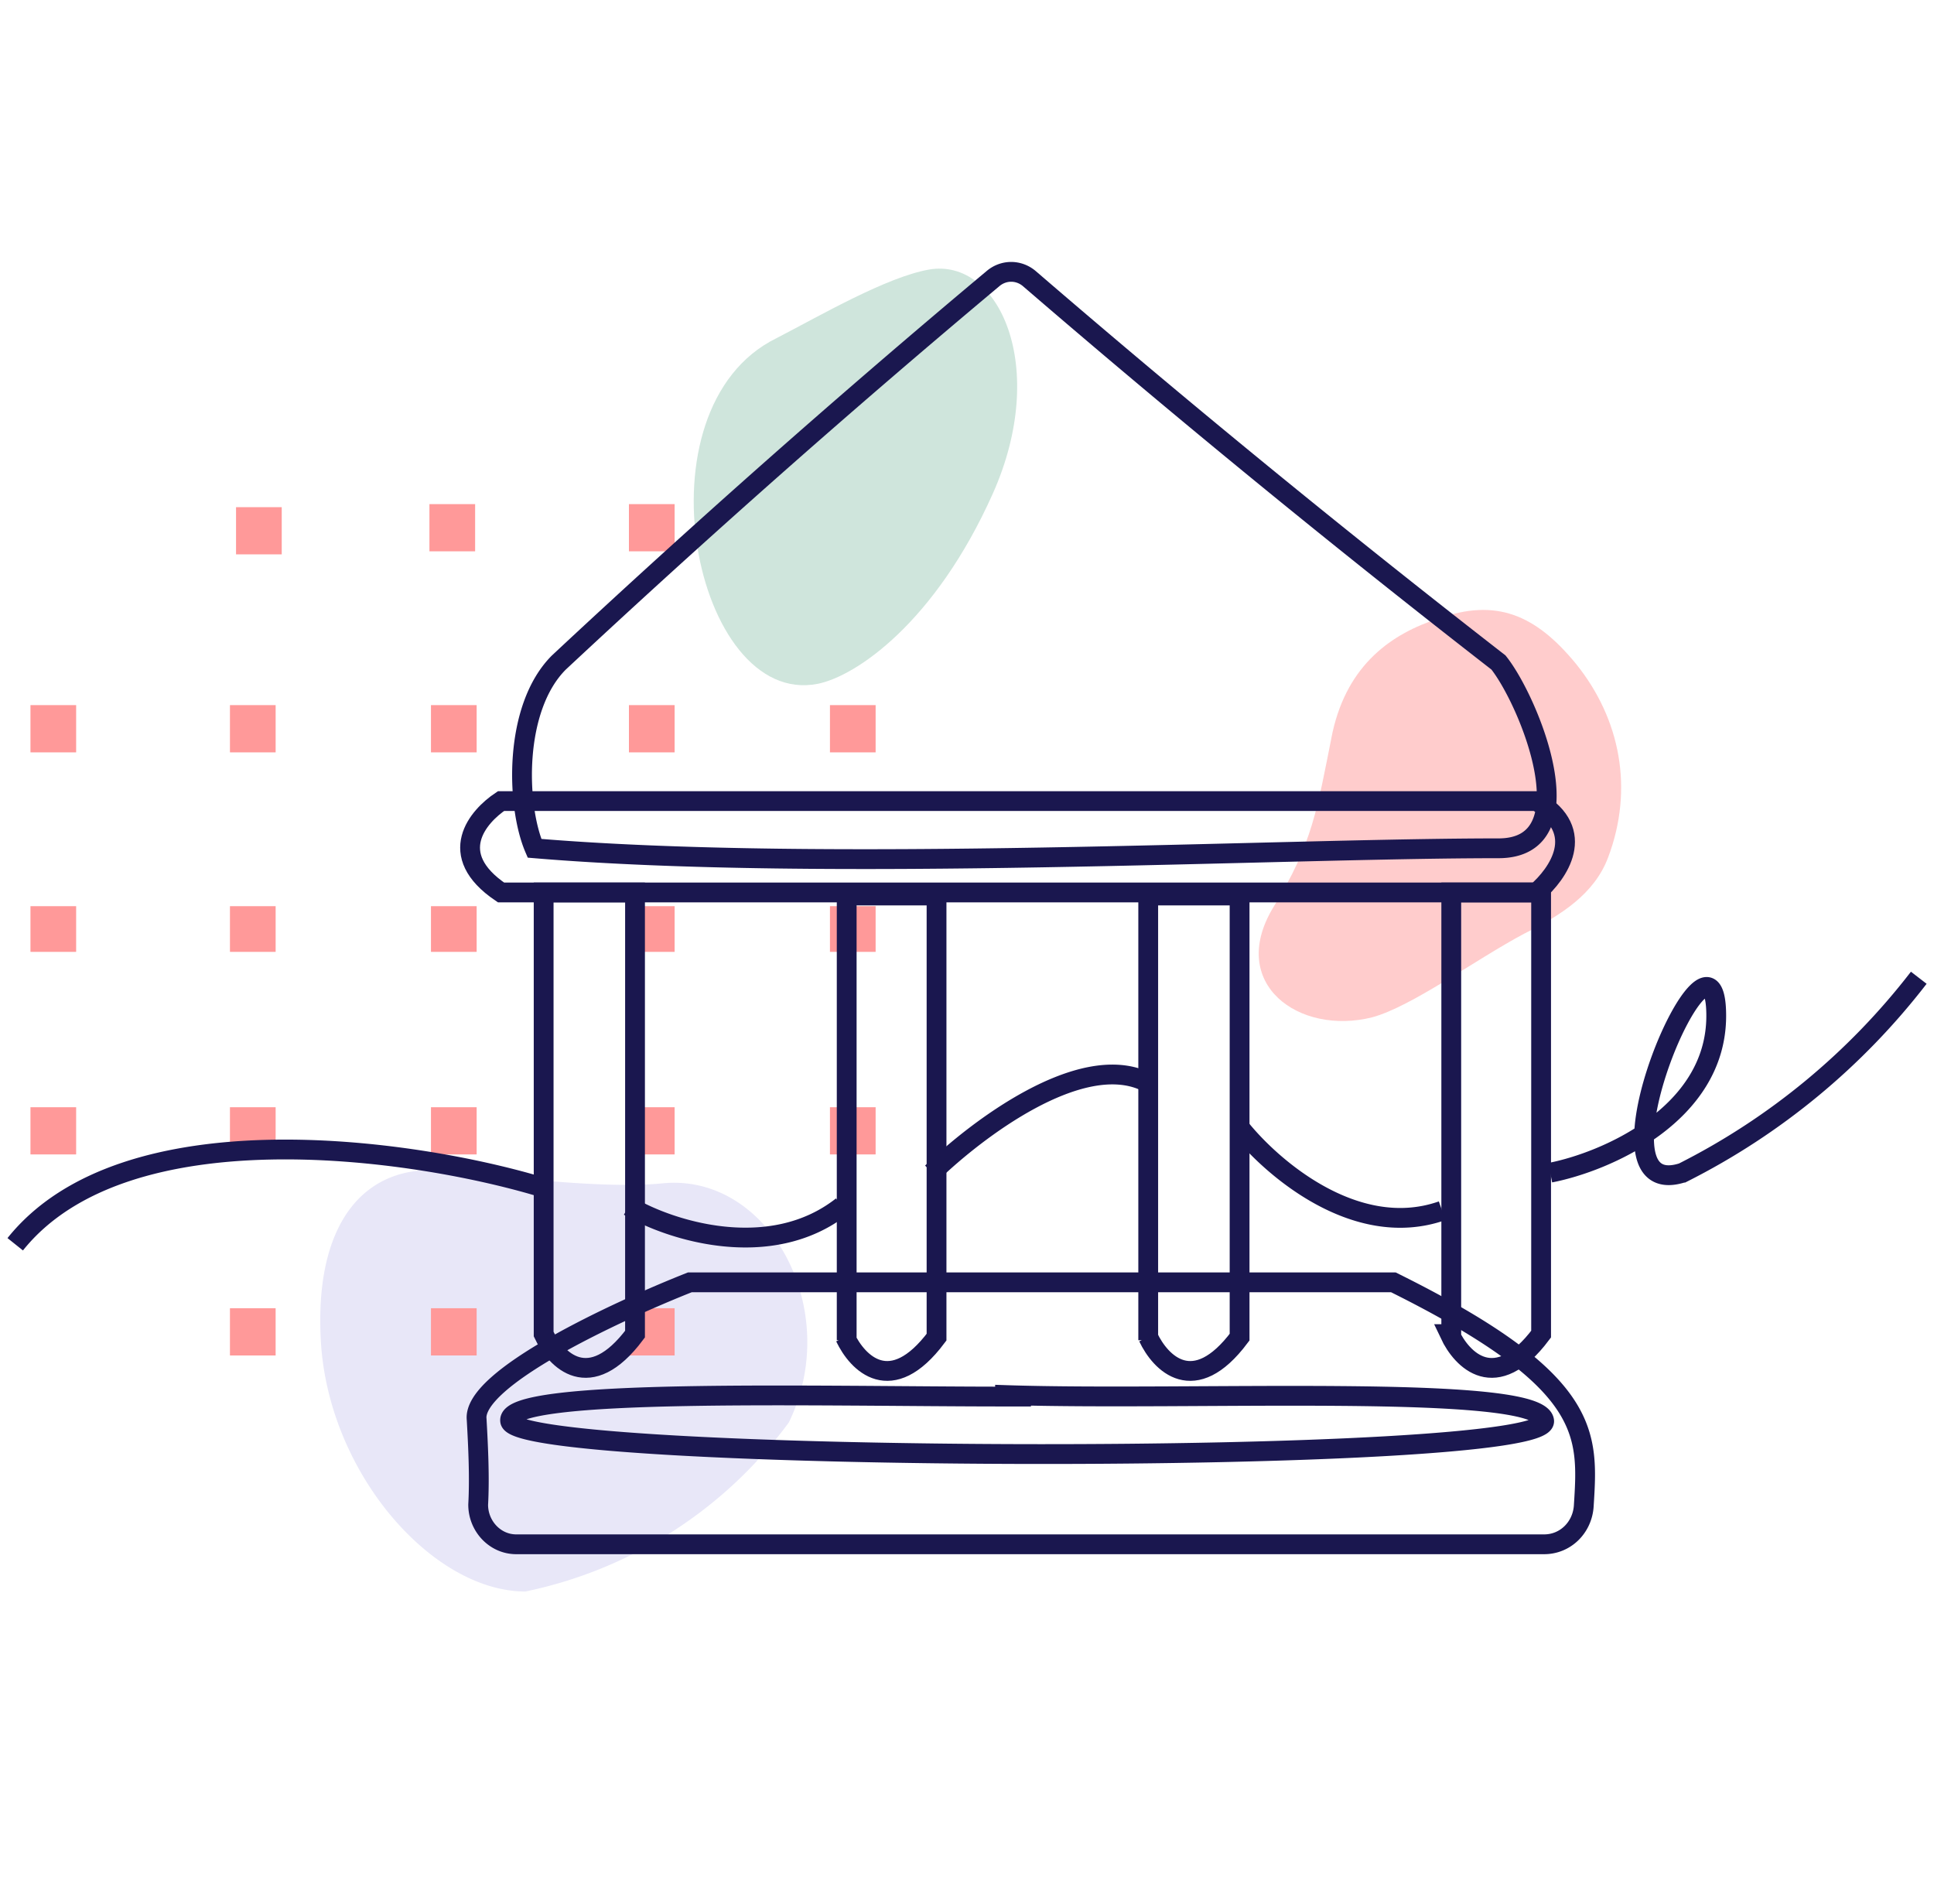 <svg xmlns="http://www.w3.org/2000/svg" width="127" height="125" fill="none">
  <path fill="#CFE5DC" fill-rule="evenodd" d="M53.7 44.9c2.5-.5 7.7-4 11.5-12.5 3.7-8.3.4-15.5-4.2-14.7-2.8.5-7.1 3-10 4.5-9.4 4.6-5.4 24.3 2.7 22.7Z" clip-rule="evenodd"/>
  <path fill="#E8E7F8" fill-rule="evenodd" d="M29.5 76.9c3.2.3 10 1.2 14 .8 7-.7 11.9 8.3 8.3 15.7a28.7 28.7 0 0 1-17.3 11.1c-6 0-12.7-7.5-13.4-16-.6-8 2.7-12.3 8.4-11.6Z" clip-rule="evenodd"/>
  <path fill="#FCC" fill-rule="evenodd" d="M90.1 66.8c2.6-.7 6.8-3.8 10-5.5 2.4-1.2 4.6-2.6 5.5-5 1.7-4.5.8-9.1-2.1-12.7-2.7-3.3-5.3-4.3-9-3-3.1 1-6 3-7 7.5-1 5-1.3 7.3-3.9 11.5-3 5 1.7 8.4 6.5 7.2Z" clip-rule="evenodd"/>
  <path fill="#F99" d="M18.5 33.3h-3v3.1h3v-3.1Zm12.7-.2h-3v3.1h3v-3Zm13.1 0h-3v3.1h3v-3ZM5 46.3H2v3.1h3v-3Zm13.1 0h-3v3.1h3v-3Zm13.2 0h-3v3.1h3v-3Zm13 0h-3v3.1h3v-3Zm13.2 0h-3v3.1h3v-3ZM5 59.5H2v3h3v-3Zm13.1 0h-3v3h3v-3Zm13.2 0h-3v3h3v-3Zm13 0h-3v3h3v-3Zm13.2 0h-3v3h3v-3ZM5 72.7H2v3.1h3v-3.1Zm13.1 0h-3v3.1h3v-3.1Zm13.2 0h-3v3.1h3v-3.1Zm13 0h-3v3.1h3v-3.1Zm13.2 0h-3v3.1h3v-3.1ZM18.1 85.9h-3V89h3v-3Zm13.2 0h-3V89h3v-3Zm13 0h-3V89h3v-3Z"/>
  <path stroke="#1A174F" stroke-width="1.3" d="M36.7 43.5c-3 3-2.8 9.4-1.6 12.2 19.1 1.6 48.7 0 63.3 0 6 0 2-9.7 0-12.2a784 784 0 0 1-30.8-25.2c-.7-.6-1.7-.6-2.4 0a704.4 704.4 0 0 0-28.5 25.2Z"/>
  <path stroke="#1A174F" stroke-width="1.3" d="M33 52.6h67.9c3.4 2 1.4 4.8 0 6h-68c-3.7-2.5-1.5-5 0-6Z"/>
  <path stroke="#1A174F" stroke-width="1.3" d="M35.7 87.6v-29h6v29c-3 4-5.2 1.7-6 0Zm19.9.4V58.8h5.9v29c-3 4-5.2 1.7-6 0Zm19.8 0V58.8h6v29c-3 4-5.2 1.7-6 0Zm19.9-.4v-29h5.9v29c-3 4-5.2 1.7-6 0Z"/>
  <path stroke="#1A174F" stroke-width="1.3" d="M67.7 91.7H66m0 0c-12.4 0-32.8-.6-32.5 1.6.3 2.8 68.2 3 67.9 0-.3-2.5-23.3-1.3-35.4-1.7Zm-20.7-7.5c-4.8 1.9-14.3 6.3-14 9 .1 1.8.2 3.8.1 5.6 0 1.4 1.1 2.6 2.5 2.6h67.5c1.4 0 2.5-1.1 2.6-2.5.3-4.8.6-8.2-12.5-14.7H45.4ZM1 81.7c7.2-9 26-6.3 34.4-3.8m5.9 1.3c2.7 1.6 9.3 3.7 14 0m5.9-2.2c2.9-2.8 9.7-8 14-6m6.1 2.9c2.1 2.7 7.7 7.6 13.4 5.6m7.1-2.5c3.6-.7 10.9-3.8 10.9-10.3 0-8.1-9 12.5-2.2 10.3A45.3 45.3 0 0 0 126 64.2"/>
</svg>

